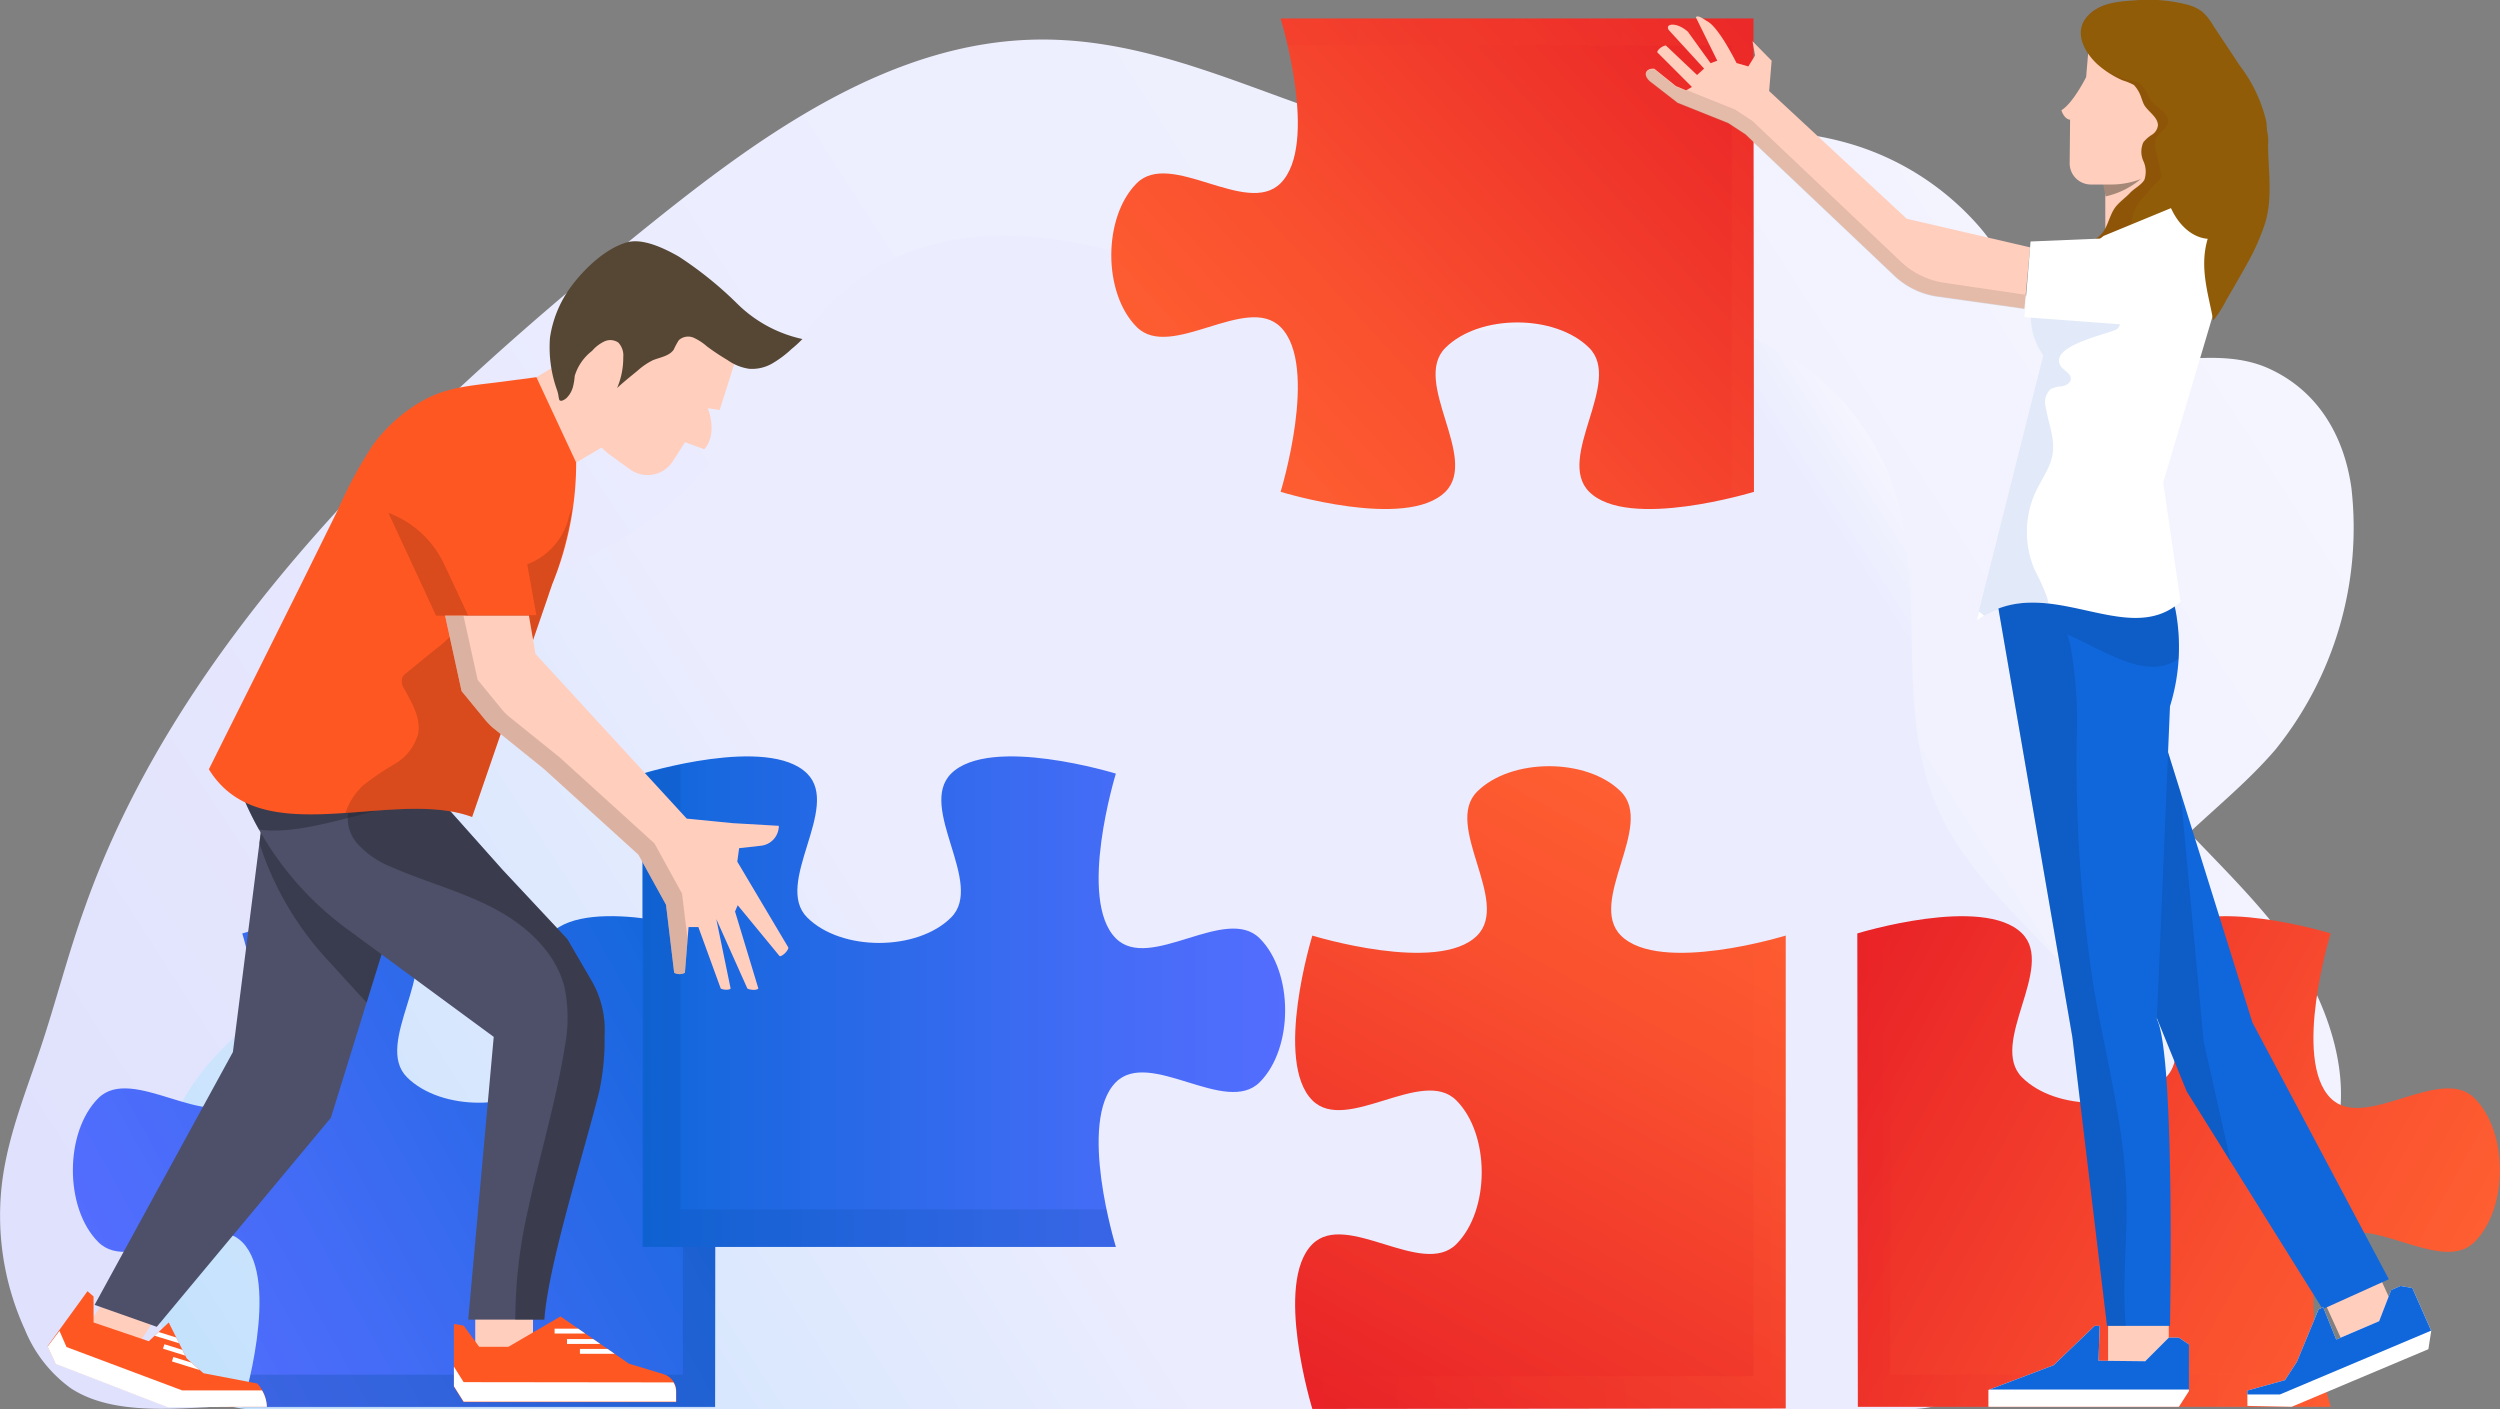<svg xmlns="http://www.w3.org/2000/svg" xmlns:xlink="http://www.w3.org/1999/xlink" viewBox="0 0 288.32 162.55"><rect x="0" y="0" width="288.32" height="162.55" fill="#808080" stroke="none"/><defs><style>.cls-1{fill:url(#linear-gradient);}.cls-2{fill:url(#linear-gradient-2);}.cls-3{fill:url(#linear-gradient-3);}.cls-4{opacity:0.1;}.cls-5{fill:url(#linear-gradient-4);}.cls-6{fill:url(#linear-gradient-5);}.cls-18,.cls-7{opacity:0.2;}.cls-8{fill:url(#linear-gradient-6);}.cls-9{fill:url(#linear-gradient-7);}.cls-10,.cls-29{opacity:0.3;}.cls-11{fill:url(#linear-gradient-8);}.cls-12{fill:url(#linear-gradient-9);}.cls-13{fill:#0c4da4;}.cls-14{fill:url(#linear-gradient-10);}.cls-15{fill:#ffcebd;}.cls-16{fill:#1067db;}.cls-17{fill:#fff;}.cls-18{fill:#08346e;}.cls-19{fill:#a58877;}.cls-20{fill:#915c07;}.cls-21{opacity:0.15;}.cls-22,.cls-29{fill:#802c11;}.cls-23{fill:#6c98e3;}.cls-24{fill:#4d5068;}.cls-25{fill:#ff5722;}.cls-26,.cls-28{fill:#272834;}.cls-26,.cls-27{opacity:0.5;}.cls-30{opacity:0.4;}.cls-31{fill:#564735;}</style><linearGradient id="linear-gradient" x1="21.13" y1="182.01" x2="256.25" y2="29.71" gradientUnits="userSpaceOnUse"><stop offset="0" stop-color="#dfe1fd"/><stop offset="0.45" stop-color="#ebecfe"/><stop offset="1" stop-color="#f4f5fe"/></linearGradient><linearGradient id="linear-gradient-2" x1="29.32" y1="-35.83" x2="220.86" y2="88.24" gradientTransform="matrix(1, 0, 0, -1, 0, 146.95)" gradientUnits="userSpaceOnUse"><stop offset="0" stop-color="#c1e1fd"/><stop offset="0.45" stop-color="#ebecfe"/><stop offset="0.96" stop-color="#ebecfe"/><stop offset="1" stop-color="#f4f5fe"/></linearGradient><linearGradient id="linear-gradient-3" x1="202.71" y1="3.82" x2="145.58" y2="56.46" gradientUnits="userSpaceOnUse"><stop offset="0" stop-color="#e92327"/><stop offset="0.09" stop-color="#eb2928"/><stop offset="0.69" stop-color="#f94f2f"/><stop offset="1" stop-color="#fe5e31"/></linearGradient><linearGradient id="linear-gradient-4" x1="147.69" y1="29.73" x2="202.22" y2="29.73" xlink:href="#linear-gradient-3"/><linearGradient id="linear-gradient-5" x1="161.42" y1="166.17" x2="199.29" y2="98.13" xlink:href="#linear-gradient-3"/><linearGradient id="linear-gradient-6" x1="150.46" y1="135.16" x2="205.94" y2="135.16" xlink:href="#linear-gradient-3"/><linearGradient id="linear-gradient-7" x1="-35.13" y1="-43.3" x2="2.74" y2="-111.33" gradientTransform="translate(167.22 152.85) rotate(90)" xlink:href="#linear-gradient-3"/><linearGradient id="linear-gradient-8" x1="214.26" y1="134.5" x2="268.79" y2="134.5" xlink:href="#linear-gradient-3"/><linearGradient id="linear-gradient-9" x1="-35.12" y1="590.23" x2="2.75" y2="522.19" gradientTransform="matrix(0, 1, 1, 0, -504.02, 152.85)" gradientUnits="userSpaceOnUse"><stop offset="0" stop-color="#1067db"/><stop offset="0.18" stop-color="#1e68e2"/><stop offset="0.72" stop-color="#446cf6"/><stop offset="1" stop-color="#536dfe"/></linearGradient><linearGradient id="linear-gradient-10" x1="74.16" y1="115.55" x2="148.21" y2="115.55" gradientTransform="matrix(1, 0, 0, 1, 0, 0)" xlink:href="#linear-gradient-9"/></defs><title>teamAsset 1</title><g id="Layer_2" data-name="Layer 2"><g id="Layer_1-2" data-name="Layer 1"><g id="Layer_8" data-name="Layer 8"><path class="cls-1" d="M264.81,110.33c5,8,7.44,17.87,2.38,25.42-4.35,6.49-13,9.1-17.34,15.6-2.2,3.28-3.36,7.57-6.79,9.51-2.11,1.2-4.67,1.24-7.1,1.24H38.4c-3,0-5.94.05-8.91,0-6.52-.12-15.59,1.78-21.33-2a15.58,15.58,0,0,1-5.29-6.76A31.56,31.56,0,0,1,.29,136c.72-5.27,2.76-10.25,4.44-15.3,1.75-5.27,3.11-10.66,5-15.9,11-31.32,38.19-57,63.4-77.44,13.36-10.83,29.09-22.83,47.14-22.8,17.41,0,32.07,11,49.12,12.24,14.94,1.11,30.39-4.53,44.69,0a31.55,31.55,0,0,1,14,9.13c3.68,4.11,5.91,10.53,10.73,13.74,6.73,4.47,15.55-.49,22.87,2.84,5.66,2.58,8.68,7.78,9.51,13.82a40.76,40.76,0,0,1-8.77,30.12c-3,3.5-6.58,6.44-9.93,9.58,3.08,3.23,6.28,6.41,9.11,9.83A41.36,41.36,0,0,1,264.81,110.33Z"/></g><g id="Layer_8-2" data-name="Layer 8"><path class="cls-2" d="M243.48,118.24c4.27,6.81,6.37,15.3,2,21.76-3.73,5.56-11.11,7.79-14.84,13.35-1.88,2.81-2.88,6.48-5.82,8.15-1.8,1-4,1.05-6.07,1.05H31a14.18,14.18,0,0,1-6.2-.92c-2.27-1.09-3.79-3.3-4.9-5.56A31.22,31.22,0,0,1,23.78,123c4.62-5.47,11.17-9.35,14.7-15.57C41.58,102,42,95.5,43,89.35c1.29-7.75,4.49-15.74,12-19.09,9-4,18-7.41,25-14.73,7.54-7.89,11.8-19.1,21.18-24.68,9-5.34,20.43-4.05,30.45-1s19.74,7.58,30.14,8.36c12.79,1,26-3.87,38.25,0a28.73,28.73,0,0,1,18.24,17.68c4.09,11.76.17,25.35,5,36.84,3.61,8.6,11.46,14.53,17.42,21.71A36.31,36.31,0,0,1,243.48,118.24Z"/></g><path id="path5043-4-6-5-1-0-2" class="cls-3" d="M202.22,2.13H147.69s4.47,14.5,0,19c-3.91,3.91-12.68-3.91-16.59,0s-3.92,12.68,0,16.59,12.68-3.91,16.59,0c4.47,4.47,0,19,0,19s14.5,4.47,19,0c3.91-3.91-3.91-12.69,0-16.6s12.68-3.91,16.59,0-3.91,12.69,0,16.6c4.47,4.47,19,0,19,0Z"/><g class="cls-4"><path class="cls-5" d="M147.69,2.13s.38,1.24.81,3.1h51.24V57.32c1.51-.36,2.48-.66,2.48-.66V2.13Z"/></g><path id="path5043-4-6-5-1-0-2-2" data-name="path5043-4-6-5-1-0-2" class="cls-6" d="M205.94,162.43V107.9s-14.5,4.47-19,0c-3.91-3.91,3.91-12.68,0-16.6s-12.68-3.91-16.59,0,3.91,12.69,0,16.6c-4.47,4.47-19,0-19,0s-4.47,14.5,0,19c3.91,3.91,12.69-3.91,16.6,0s3.91,12.68,0,16.59-12.69-3.91-16.6,0c-4.47,4.47,0,19,0,19Z"/><g class="cls-7"><path class="cls-8" d="M202.22,108.85v49.86H150.46c.49,2.2.95,3.72.95,3.72h54.53V107.9S204.42,108.37,202.22,108.85Z"/></g><path id="path5043-4-6-5-1-0-2-3" data-name="path5043-4-6-5-1-0-2" class="cls-9" d="M214.26,162.24h54.53s-4.47-14.49,0-19c3.91-3.91,12.68,3.92,16.59,0s3.91-12.68,0-16.59-12.68,3.91-16.59,0c-4.47-4.47,0-19,0-19s-14.5-4.47-19,0c-3.91,3.91,3.91,12.69,0,16.6s-12.68,3.91-16.59,0,3.91-12.69,0-16.6c-4.47-4.47-19,0-19,0Z"/><g class="cls-10"><path class="cls-11" d="M267.84,158.52H218V106.76c-2.2.49-3.72.95-3.72.95v54.53h54.53S268.32,160.72,267.84,158.52Z"/></g><path id="path5043-4-6-5-1-0-2-4" data-name="path5043-4-6-5-1-0-2" class="cls-12" d="M82.47,162.25H27.94s4.47-14.49,0-19c-3.91-3.92-12.68,3.91-16.6,0s-3.91-12.69,0-16.6,12.69,3.91,16.6,0c4.47-4.47,0-19,0-19s14.49-4.48,19,0c3.91,3.91-3.92,12.68,0,16.59s12.68,3.91,16.59,0-3.91-12.68,0-16.59c4.47-4.48,19,0,19,0Z"/><g class="cls-10"><path class="cls-13" d="M28.89,158.54H78.75V106.78c2.2.48,3.72,1,3.72,1v54.52H27.94S28.41,160.74,28.89,158.54Z"/></g><path id="path5043-37-6-7-7-2-9" class="cls-14" d="M74.16,143.81h54.53s-4.47-14.5,0-19c3.91-3.91,12.68,3.91,16.59,0s3.91-12.68,0-16.59-12.68,3.91-16.59,0c-4.47-4.48,0-19,0-19s-14.5-4.47-19,0c-3.91,3.91,3.91,12.68,0,16.59s-12.68,3.92-16.6,0,3.92-12.68,0-16.59c-4.47-4.47-19,0-19,0v54.53Z"/><g class="cls-7"><path class="cls-13" d="M78.49,139.47V88.2c-2.53.52-4.33,1.08-4.33,1.08v54.53h54.53s-.56-1.81-1.08-4.34Z"/></g><rect class="cls-15" x="268.51" y="146.74" width="7" height="7.23" transform="translate(-37.84 126.07) rotate(-24.45)"/><polygon class="cls-16" points="245.58 109.63 252.19 125.87 267.87 150.98 275.5 147.53 259.77 117.93 248.04 80.36 245.58 109.63"/><polygon class="cls-17" points="267.93 150.76 267.4 151 264.9 157.05 263.52 159.17 259.18 160.37 259.19 162.14 264.3 162.24 280.06 155.6 280.39 153.47 278.21 148.55 276.84 148.31 275.77 148.78 274.38 152.37 269.43 154.49 267.93 150.76"/><polygon class="cls-16" points="280.38 153.46 278.21 148.55 276.84 148.31 275.77 148.78 274.38 152.37 269.43 154.49 267.93 150.76 267.4 151 264.9 157.05 263.52 159.17 259.18 160.37 259.18 160.82 262.94 160.82 280.38 153.46"/><polygon class="cls-18" points="257.26 133.98 254.14 120.09 251.47 91.34 248.04 80.36 245.58 109.63 252.19 125.87 257.26 133.98"/><rect class="cls-15" x="243.12" y="150.35" width="7" height="7.23"/><path class="cls-16" d="M229.91,66.92,239,119.6l4,33.31h7.26s.61-31.16-1.51-35.37l1.51-36.08h0a23,23,0,0,0,.67-10.92h0A8,8,0,0,0,249,66.62l-.24-.27Z"/><polygon class="cls-17" points="242.15 152.91 241.57 152.91 236.84 157.45 229.32 160.3 229.32 162.24 251.29 162.24 252.45 160.43 252.45 155.05 251.29 154.27 250.12 154.27 247.4 156.99 242.02 156.93 242.15 152.91"/><polygon class="cls-16" points="250.12 154.27 247.4 156.99 242.02 156.93 242.15 152.91 241.57 152.91 236.84 157.45 229.45 160.25 252.45 160.25 252.45 155.05 251.29 154.27 250.12 154.27"/><rect class="cls-15" x="242.8" y="20.24" width="7.19" height="7"/><path class="cls-19" d="M242.84,22.65a9.46,9.46,0,0,0,5.78-3.92l-6.33,1.33Z"/><path class="cls-15" d="M240.92,5l-.33,3.89s-1.49,3-2.85,3.82c0,0,.26,1,1,1.1l-.05,5a2.45,2.45,0,0,0,2.45,2.47h2.36a9.46,9.46,0,0,0,9-6.56l1.84-5.68-2.66-5.57L245,3.14A4.2,4.2,0,0,0,240.92,5Z"/><path class="cls-20" d="M240.64,2c-1.51,1.79-.2,4.09,1.27,5.43a11.08,11.08,0,0,0,2.89,1.84,7.53,7.53,0,0,1,1.3.53,4,4,0,0,1,.87,1.52c.08.21.15.42.24.63.39.87,1.69,1.51,1.66,2.53a1.48,1.48,0,0,1-.68,1.06,3.85,3.85,0,0,0-1,.88,2.64,2.64,0,0,0,0,2.15,2.92,2.92,0,0,1,.12,2.17c-.35.61-1.18,1-1.64,1.5s-1.17,1-1.66,1.6c-.72.92-.87,2.21-1.57,3.06s-2.09,1.39-3,2.06a4,4,0,0,0-2,3.33c2-.71,4.59.33,6.32-1,.32-.23.58-.53.89-.78a14.16,14.16,0,0,1,2.56-1.26,6.14,6.14,0,0,0,2.16-1.82,5.69,5.69,0,0,0,2.63.09,8.15,8.15,0,0,0,3.53-1,8.18,8.18,0,0,0,2.15-2.31l.94-1.31c.29-.4.57-.8.84-1.22a11.1,11.1,0,0,0,1.91-7.65,16.88,16.88,0,0,0-3-6.38L255.28,3A6.6,6.6,0,0,0,254,1.36a5,5,0,0,0-1.65-.8A18,18,0,0,0,246,.06C244.07.16,241.9.45,240.64,2Z"/><g class="cls-21"><path class="cls-22" d="M240.33,2.5A5.82,5.82,0,0,1,243.89.29,5.41,5.41,0,0,0,240.64,2a2.7,2.7,0,0,0-.54,1A2.62,2.62,0,0,1,240.33,2.5Z"/><path class="cls-22" d="M242.51,29.39c.86-.78,2.12-1.43,2.76-2.42s.59-2.22,1.18-3.23c.41-.69,1-1.14,1.46-1.79s1.16-1.05,1.43-1.69a2.9,2.9,0,0,0-.39-2.14,2.66,2.66,0,0,1-.29-2.13,3.6,3.6,0,0,1,.84-1,1.51,1.51,0,0,0,.55-1.14c-.1-1-1.47-1.49-2-2.31-.11-.19-.21-.39-.31-.58a3.92,3.92,0,0,0-1.05-1.41,8.21,8.21,0,0,0-1.36-.36A12.06,12.06,0,0,1,242.73,8a12.69,12.69,0,0,0,2.07,1.23,7.53,7.53,0,0,1,1.3.53,4,4,0,0,1,.87,1.52c.08.21.15.42.24.63.39.87,1.69,1.51,1.66,2.53a1.48,1.48,0,0,1-.68,1.06,3.85,3.85,0,0,0-1,.88,2.64,2.64,0,0,0,0,2.15,2.92,2.92,0,0,1,.12,2.17c-.35.61-1.18,1-1.64,1.5s-1.17,1-1.66,1.6c-.72.92-.87,2.21-1.57,3.06s-2.09,1.39-3,2.06a4,4,0,0,0-2,3.33,10.48,10.48,0,0,1,3.46-.27A4.78,4.78,0,0,1,242.51,29.39Z"/></g><path class="cls-18" d="M250.92,70.54A8,8,0,0,0,249,66.62l-.24-.27-18.83.57.83,4.86h0L239,119.6l4,33.31h2.17c-.45-4.77.17-9.71.08-14.55-.15-8.32-2.44-16.42-3.81-24.63A171.17,171.17,0,0,1,239.5,85.2a49.29,49.29,0,0,0-.67-10.45c-.11-.54-.25-1.07-.41-1.6,4.69,2.12,9.24,5.35,12.83,2.82A23.58,23.58,0,0,0,250.92,70.54Z"/><path class="cls-17" d="M250.38,24s6,2.21,6.25,7.56l-7.15,24.09,2,13.75C245.23,75,235.93,65.62,228,71.55L235.64,41h0a7.84,7.84,0,0,1-1.08-6.74l.22-.75,7.82-6.3Z"/><path class="cls-20" d="M261.57,16.72a4.75,4.75,0,0,0-.78-3.11,4.4,4.4,0,0,0-1.19-.9,7.07,7.07,0,0,0-1.16-.6c-1.82-.7-3.86.1-5.54,1.09a12.18,12.18,0,0,0-2.83,2.22,7.14,7.14,0,0,0-1,1.42,1.65,1.65,0,0,0-.17,1.57A41.7,41.7,0,0,0,250.38,24c.78,1.77,2.31,3.39,4.23,3.54-1,3.34.11,6.45.64,9.43a14.4,14.4,0,0,0,1.53-2.41c.75-1.28,1.49-2.55,2.21-3.85a26.3,26.3,0,0,0,2.25-5C262.12,22.81,261.6,19.71,261.57,16.72Z"/><g class="cls-7"><path class="cls-23" d="M241.38,35.24a9.26,9.26,0,0,1-2.31-1.65,4.36,4.36,0,0,0-3.22-1l-1.07.86-.22.75A7.84,7.84,0,0,0,235.64,41l-7.41,29.51c.19.17.39.33.6.49a11.4,11.4,0,0,1,7.41-1.38,7.84,7.84,0,0,0-.18-.81,28,28,0,0,0-1.41-3.11,11.07,11.07,0,0,1,.13-9c.69-1.45,1.71-2.79,1.95-4.38.27-1.79-.5-3.55-.79-5.34a2.08,2.08,0,0,1,.56-2.11,3.42,3.42,0,0,1,1.32-.32c.44-.09.93-.35,1-.8.09-.74-1-1.06-1.28-1.74-.89-2.09,5-3.37,6.27-3.9a1,1,0,0,0,.64-.53.82.82,0,0,0-.16-.67C243.62,35.86,242.4,35.68,241.38,35.24Z"/></g><path class="cls-15" d="M233.47,35.57l-10.18-1.43a9.15,9.15,0,0,1-4.87-2.43L201.31,15.49l-2-1.31-5.83-2.33-3.2-2.48c-.92-.85-.37-1.53.51-1.44l2.49,2,1.17.49.68-.39-4-4c0-.31.66-.79,1-.78l3.59,3.4.81-.74-4.06-4.43c-.54-.76.89-1,2.2.19l2.61,3.62.77-.29L195.58,2c.21-.36,1,.28,1.36.48,1.36.77,3.33,4.79,3.33,4.79l1.36.39.78-1.26-.3-1.65L204.32,7l-.29,3.5L219.9,25.23l14.23,3.3Z"/><g class="cls-10"><path class="cls-19" d="M224.07,32.59a9.22,9.22,0,0,1-4.87-2.43L202.09,13.94l-2-1.31-5.54-2.22-.09.05L193.27,10l-2.49-2c-.88-.09-1.43.59-.51,1.44l3.2,2.48,5.83,2.33,2,1.31,17.11,16.22a9.15,9.15,0,0,0,4.87,2.43l10.18,1.43.15-1.64Z"/></g><polygon class="cls-17" points="248.74 27.24 234.18 27.85 233.47 36.58 249.48 37.77 248.74 27.24"/><rect class="cls-15" x="11.53" y="148.44" width="6.07" height="6.35" transform="translate(84.86 16.49) rotate(32.97)"/><polygon class="cls-24" points="30.73 90.82 26.86 121.33 10.91 150.49 18.08 153.02 38.16 128.91 46.37 102.43 30.73 90.82"/><path class="cls-25" d="M27.22,162.25H19.36l-12.94-5-.93-2,4.6-6.34.7.61v3l6.37,2.16,2.3-2.16,2.07,4.14,1.93,1.71,6.22,1.19a4.4,4.4,0,0,1,1.1,2.68H27.22Z"/><path class="cls-17" d="M27.22,162.25h3.56a4,4,0,0,0-.56-1.9H21l-13.33-5-.81-1.86L5.49,155.3l.93,2,12.94,5Z"/><polygon class="cls-17" points="21.03 155.67 18.96 155.03 18.8 155.54 21.36 156.34 21.03 155.67"/><polygon class="cls-17" points="22.06 157.14 19.99 156.5 19.83 157.01 23.04 158.01 22.06 157.14"/><polygon class="cls-17" points="20.32 154.25 18.3 153.62 17.84 154.05 20.66 154.92 20.32 154.25"/><rect class="cls-15" x="54.81" y="150.49" width="6.66" height="6.35"/><path class="cls-26" d="M37.6,110.51l4.68,5.12,4.09-13.2L30.73,90.82l-.81,6.42A36,36,0,0,0,37.6,110.51Z"/><path class="cls-24" d="M28.11,92.08h0a36.13,36.13,0,0,0,11.83,15l17,12.5L54,152.19h8.77c.46-6.37,4.45-18.83,6.32-26.28a27.79,27.79,0,0,0,.62-6.46,11.25,11.25,0,0,0-1.5-6.36l-2.79-4.79-7.48-8-7-7.86-.12-5.35H28.11Z"/><path class="cls-25" d="M64.64,151.82l7.89,5.45,4,1.21a2.07,2.07,0,0,1,1.46,2v1.22H53.47l-1.12-1.78v-7.23l1.12.19,1.79,2.44h3.38Z"/><path class="cls-17" d="M77.67,159.43a2,2,0,0,1,.3,1v1.22H53.47l-1.12-1.78v-2.26l1.12,1.79Z"/><polygon class="cls-17" points="65.39 154.99 65.39 154.43 68.41 154.43 69.23 154.99 65.39 154.99"/><polygon class="cls-17" points="63.96 153.23 66.68 153.23 67.49 153.79 63.96 153.79 63.96 153.23"/><polygon class="cls-17" points="66.88 156.13 66.88 155.57 70.07 155.57 70.88 156.13 66.88 156.13"/><g class="cls-27"><path class="cls-28" d="M68.22,113.09l-2.79-4.79-7.48-8-7-7.86-.07-3.1L40.38,92.81a4.43,4.43,0,0,0,.9,4.56,10.64,10.64,0,0,0,4,2.68c3.86,1.69,8,2.77,11.71,4.73s7.15,5.07,8.13,9.16a17.65,17.65,0,0,1,0,6.87c-1,6.23-2.84,12.28-4.17,18.45a57,57,0,0,0-1.52,12.93h3.35c.46-6.37,4.45-18.83,6.32-26.28a27.79,27.79,0,0,0,.62-6.46A11.25,11.25,0,0,0,68.22,113.09Z"/></g><rect class="cls-15" x="59.8" y="40.17" width="10.81" height="15.27" transform="translate(73.03 -32.67) rotate(59.31)"/><path class="cls-15" d="M84.8,41.6,83,47.28l-1.37-.2s1.2,2.88-.4,4.73L79,51,77.59,53.2a3.45,3.45,0,0,1-4.93.93l-2.15-1.55A9.08,9.08,0,0,1,67.9,40.82l4.46-8S83.6,34.72,84.8,41.6Z"/><path class="cls-26" d="M50.93,92.46l-.12-5.34H28.11v5a35.49,35.49,0,0,0,1.76,3.55C36,96.53,44.3,92.27,50.93,92.46Z"/><path class="cls-25" d="M61.86,43.5l-4.49.59c-3,.38-5.82.57-8.51,2.06A18.32,18.32,0,0,0,43,51.33a50,50,0,0,0-4,7.4L34.87,67.1,30,76.88l-4.1,8.2-1.81,3.64c6,9.79,21.17,2.09,30.36,5.5L63.7,67.35a37.06,37.06,0,0,0,2.75-14Z"/><g class="cls-10"><path class="cls-22" d="M65.49,60.07a7.75,7.75,0,0,1-6.15,5.4c-1.49.23-3.55,0-4.17,1.65s-1,3.48-2.1,5a15.4,15.4,0,0,1-2.9,2.8L46.9,77.58a1.66,1.66,0,0,0-.51.58,1.58,1.58,0,0,0,.26,1.34c.88,1.6,1.91,3.34,1.57,5.13a5.79,5.79,0,0,1-2.64,3.44,33,33,0,0,0-3.68,2.49,7.56,7.56,0,0,0-2.06,3.2c5.16-.36,10.48-1.07,14.6.46l8.81-25.56v0a.36.36,0,0,1,0-.09l.41-1.19c.2-.5.4-1,.58-1.53A41.7,41.7,0,0,0,66,58.51,10.11,10.11,0,0,0,65.49,60.07Z"/></g><polygon class="cls-25" points="59.02 55.15 61.86 70.95 50.29 70.95 42.96 55.58 59.02 55.15"/><path class="cls-29" d="M44.81,59.18,50.29,71H54L51.19,65a11.59,11.59,0,0,0-6.38-5.85Z"/><path class="cls-15" d="M51.33,71l1.9,8.7,2.7,3.29a8.8,8.8,0,0,0,.9.93l5.86,4.72,10.93,9.92,3.19,5.78.94,7.85a1.33,1.33,0,0,0,1.24,0l.42-5.27h1.13L83.12,114c.23.16,1,.22,1.14,0l-1.65-8,3.58,8c.27.17,1.08.25,1.27,0l-2.69-8.88.31-.72,4.84,5.88c.36,0,1-.67,1-1l-5.89-9.91.21-1.55,2.58-.29a2.31,2.31,0,0,0,2-2.29h0l-5.35-.31-5.27-.52-17.44-19L61,71Z"/><g class="cls-30"><path class="cls-19" d="M78.66,103.05l-3.18-5.78L64.55,87.35l-5.86-4.72a6.6,6.6,0,0,1-.9-.93l-2.7-3.29L53.45,71H51.33l1.9,8.7,2.7,3.29a8.8,8.8,0,0,0,.9.93l5.86,4.72,10.93,9.92,3.19,5.78.94,7.85a1.33,1.33,0,0,0,1.24,0l.31-3.86Z"/></g><path class="cls-31" d="M91.3,40.24a12.25,12.25,0,0,1-2.24,1.68,4.64,4.64,0,0,1-2.68.61,5.73,5.73,0,0,1-2.47-1,27.27,27.27,0,0,1-2.38-1.58,6.25,6.25,0,0,0-1.53-1,1.6,1.6,0,0,0-1.71.28,8.8,8.8,0,0,0-.59,1.09c-.53.77-1.59.88-2.44,1.24a7.94,7.94,0,0,0-1.73,1.19c-.79.65-1.6,1.29-2.36,2a8.91,8.91,0,0,0,.71-3.56,2.15,2.15,0,0,0-.58-1.69,1.63,1.63,0,0,0-1.65-.1,4.31,4.31,0,0,0-1.37,1.07,5.72,5.72,0,0,0-2,2.89,6.94,6.94,0,0,1-.21,1.29,2.83,2.83,0,0,1-.74,1.26c-.2.17-.65.48-.83.2a3.82,3.82,0,0,1-.11-.57,4.58,4.58,0,0,0-.14-.53,14.59,14.59,0,0,1-.82-6.08,13.12,13.12,0,0,1,2.16-5.5c1.5-2.16,4.08-4.72,6.68-5.47,1.86-.55,4.41.72,6,1.62A42.77,42.77,0,0,1,85,35a15.3,15.3,0,0,0,7.54,4.1A13.19,13.19,0,0,1,91.3,40.24Z"/></g></g></svg>